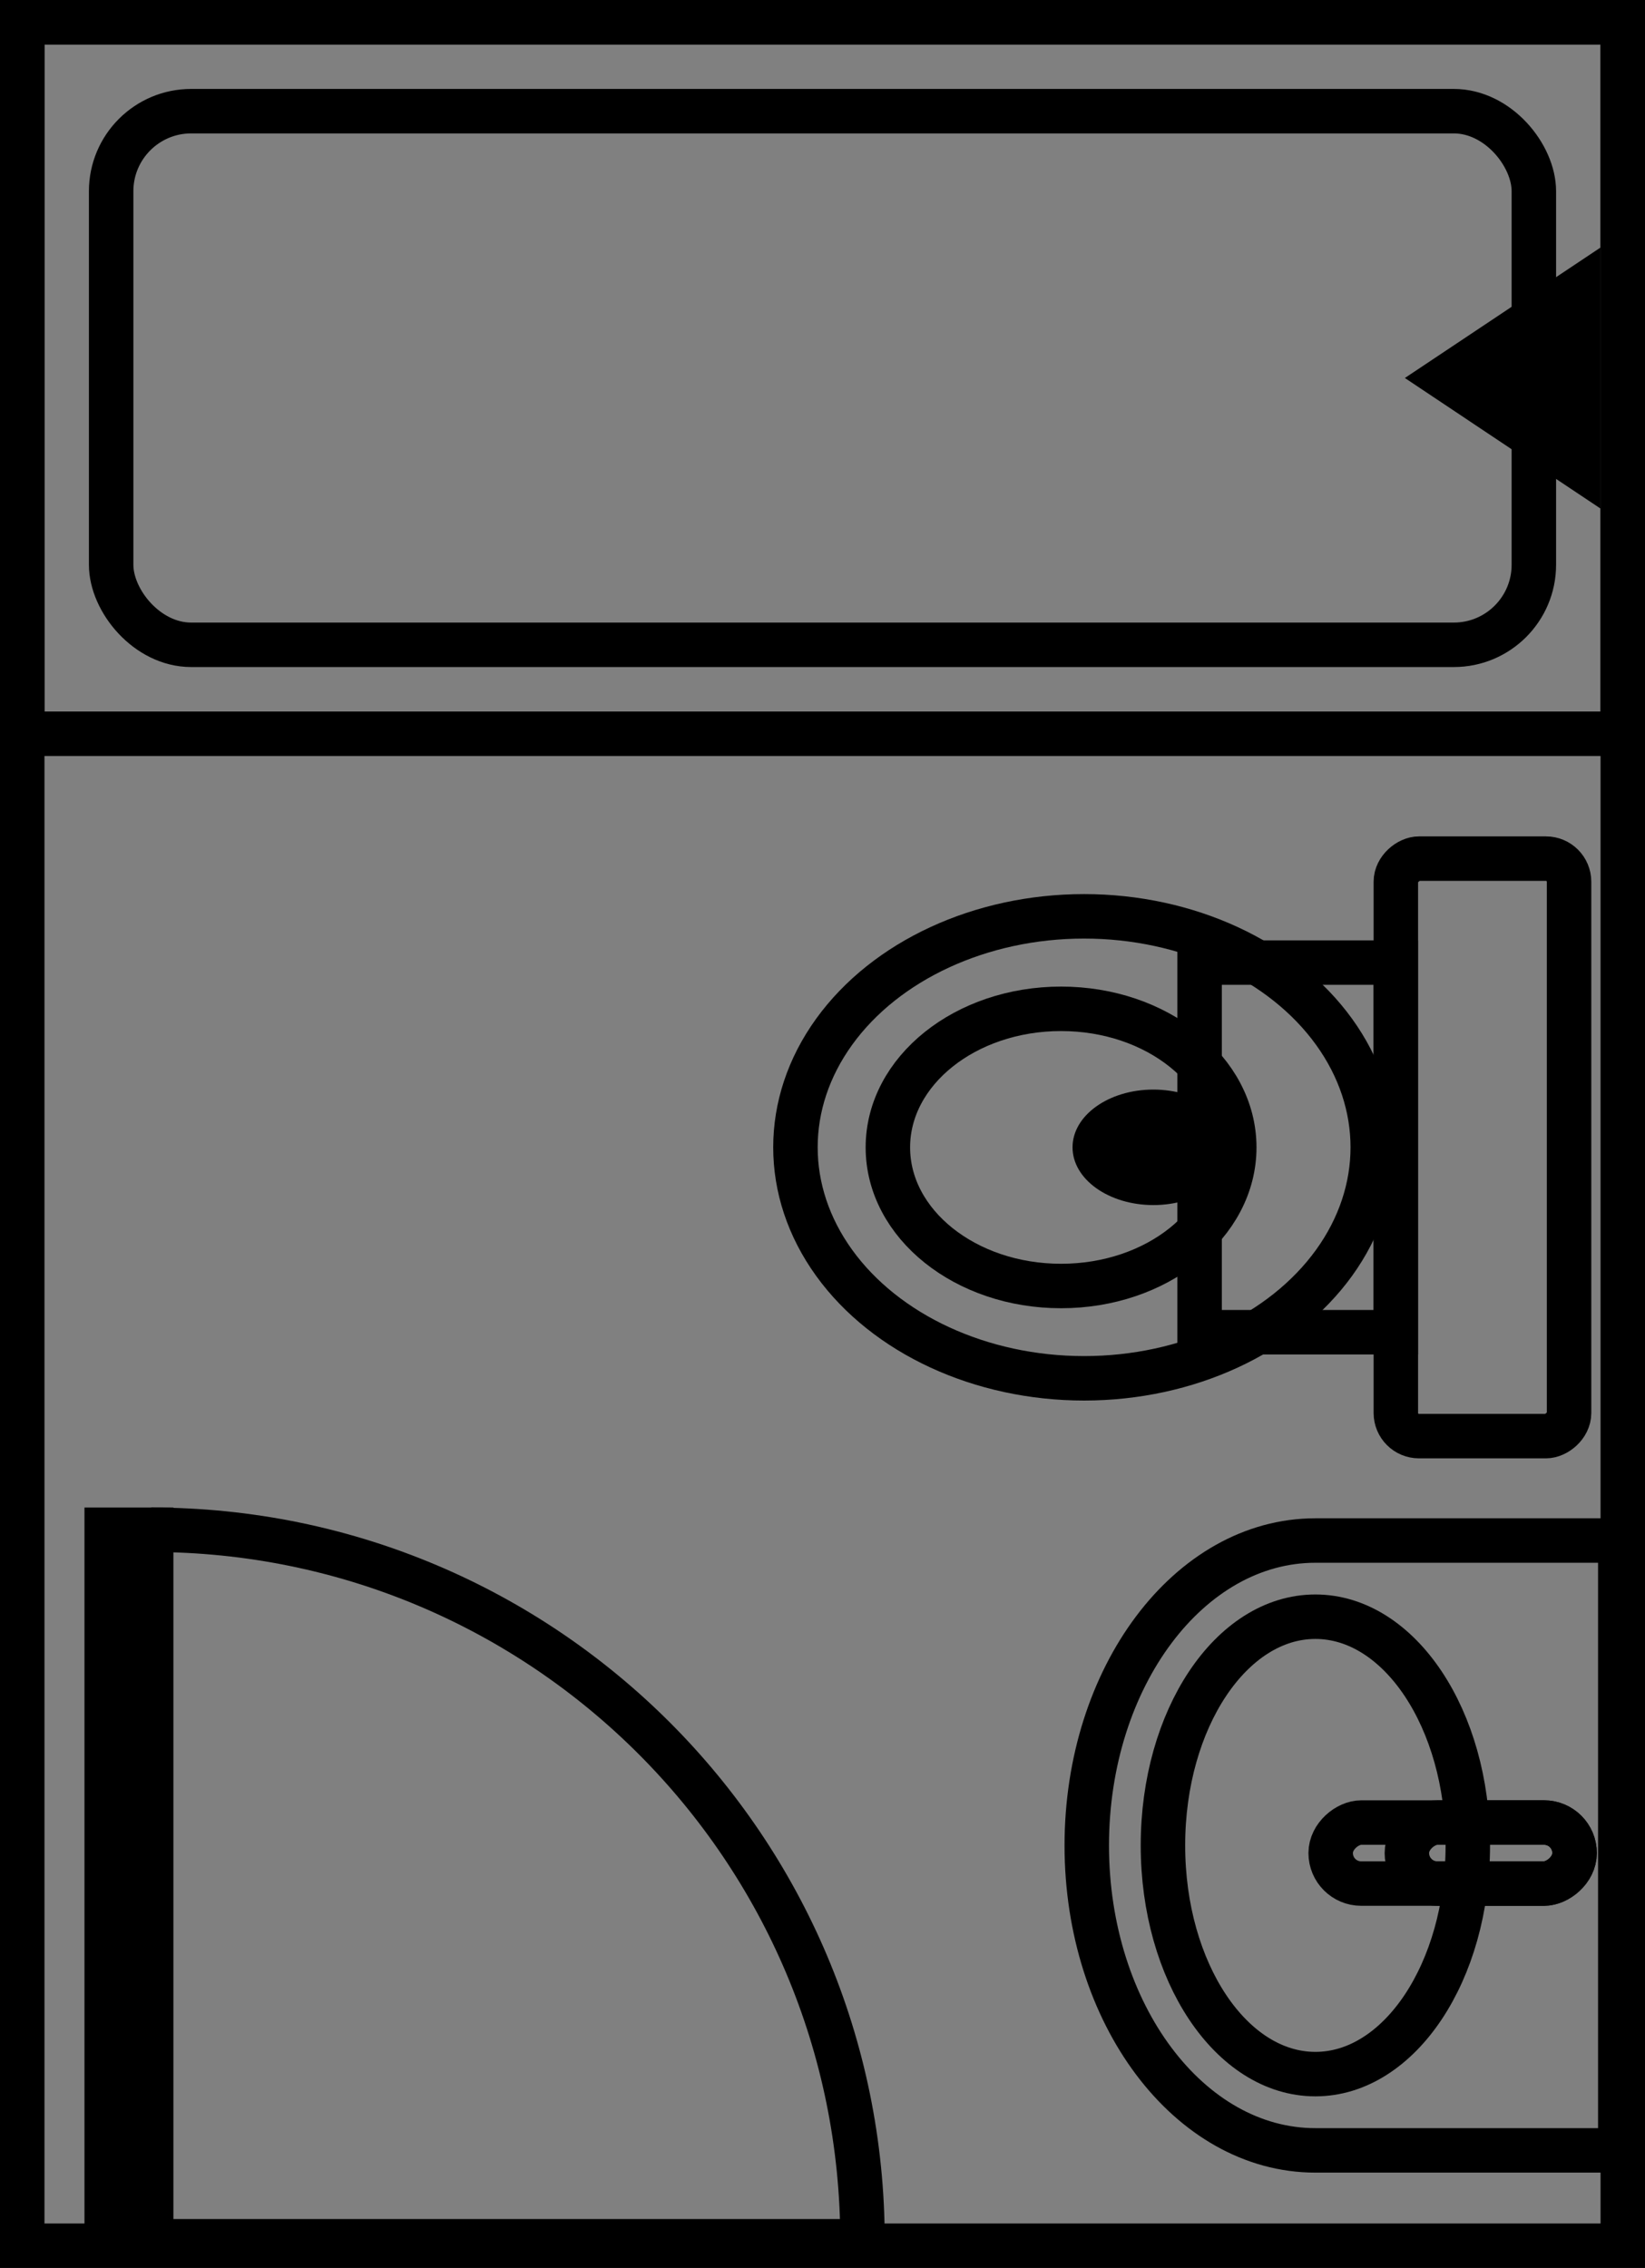 <?xml version="1.0" encoding="UTF-8"?>
<!DOCTYPE svg PUBLIC "-//W3C//DTD SVG 1.1//EN" "http://www.w3.org/Graphics/SVG/1.1/DTD/svg11.dtd">
<svg xmlns="http://www.w3.org/2000/svg" xmlns:xlink="http://www.w3.org/1999/xlink" version="1.1" width="185px" height="255px" viewBox="-0.5 -0.5 185 255"><rect x="-0.5" y="-0.5" width="185" height="255" fill="#808080" stroke="none"/><defs/><g><rect x="2" y="2" width="180" height="250" fill="none" stroke="#000000" stroke-width="5" pointer-events="all"/><rect x="100" y="85" width="64.93" height="19.48" rx="2.6" ry="2.6" fill="none" stroke="#000000" stroke-width="5" transform="rotate(90,132.46,128.5)" pointer-events="all"/><rect x="111.69" y="104.48" width="41.56" height="22.07" fill="none" stroke="#000000" stroke-width="5" transform="rotate(90,132.46,128.5)" pointer-events="all"/><ellipse cx="132.46" cy="139.54" rx="25.972" ry="32.463" fill="none" stroke="#000000" stroke-width="5" transform="rotate(90,132.46,128.5)" pointer-events="all"/><ellipse cx="132.47" cy="142.13" rx="15.583" ry="19.478" fill="none" stroke="#000000" stroke-width="5" transform="rotate(90,132.46,128.5)" pointer-events="all"/><ellipse cx="132.46" cy="131.75" rx="6.493" ry="9.09" fill="#000000" stroke="none" transform="rotate(90,132.46,128.5)" pointer-events="all"/><rect x="2" y="2" width="180" height="80" fill="none" stroke="#000000" stroke-width="5" pointer-events="all"/><rect x="12" y="12" width="160" height="60" rx="9" ry="9" fill="none" stroke="#000000" stroke-width="5" pointer-events="all"/><path d="M 162 31.99 L 177 42 L 162 52 Z" fill="#000000" stroke="#000000" stroke-width="5" stroke-miterlimit="10" transform="rotate(180,169.5,42)" pointer-events="all"/><rect x="14" y="169" width="80" height="5" fill="#ffffff" stroke="#000000" stroke-width="5" transform="rotate(270,54,211.5)" pointer-events="all"/><path d="M 94 174 C 94 218.18 58.18 254 14 254 L 14 174" fill="none" stroke="#000000" stroke-width="5" stroke-miterlimit="10" transform="rotate(270,54,211.5)" pointer-events="all"/><path d="M 186 177 L 186 211.29 C 186 225.49 170.65 237 151.72 237 C 132.78 237 117.43 225.49 117.43 211.29 L 117.43 177 Z Z" fill="none" stroke="#000000" stroke-width="5" stroke-miterlimit="10" transform="rotate(90,151.72,207)" pointer-events="all"/><ellipse cx="151.71" cy="211.29" rx="25.714" ry="17.143" fill="none" stroke="#000000" stroke-width="5" transform="rotate(90,151.72,207)" pointer-events="all"/><rect x="149.14" y="182.14" width="6.86" height="27.43" rx="3.43" ry="3.43" fill="none" stroke="#000000" stroke-width="5" transform="rotate(90,151.72,207)" pointer-events="all"/><rect x="149.14" y="182.14" width="6.86" height="18.86" rx="3.43" ry="3.43" fill="none" stroke="#000000" stroke-width="5" transform="rotate(90,151.72,207)" pointer-events="all"/></g></svg>